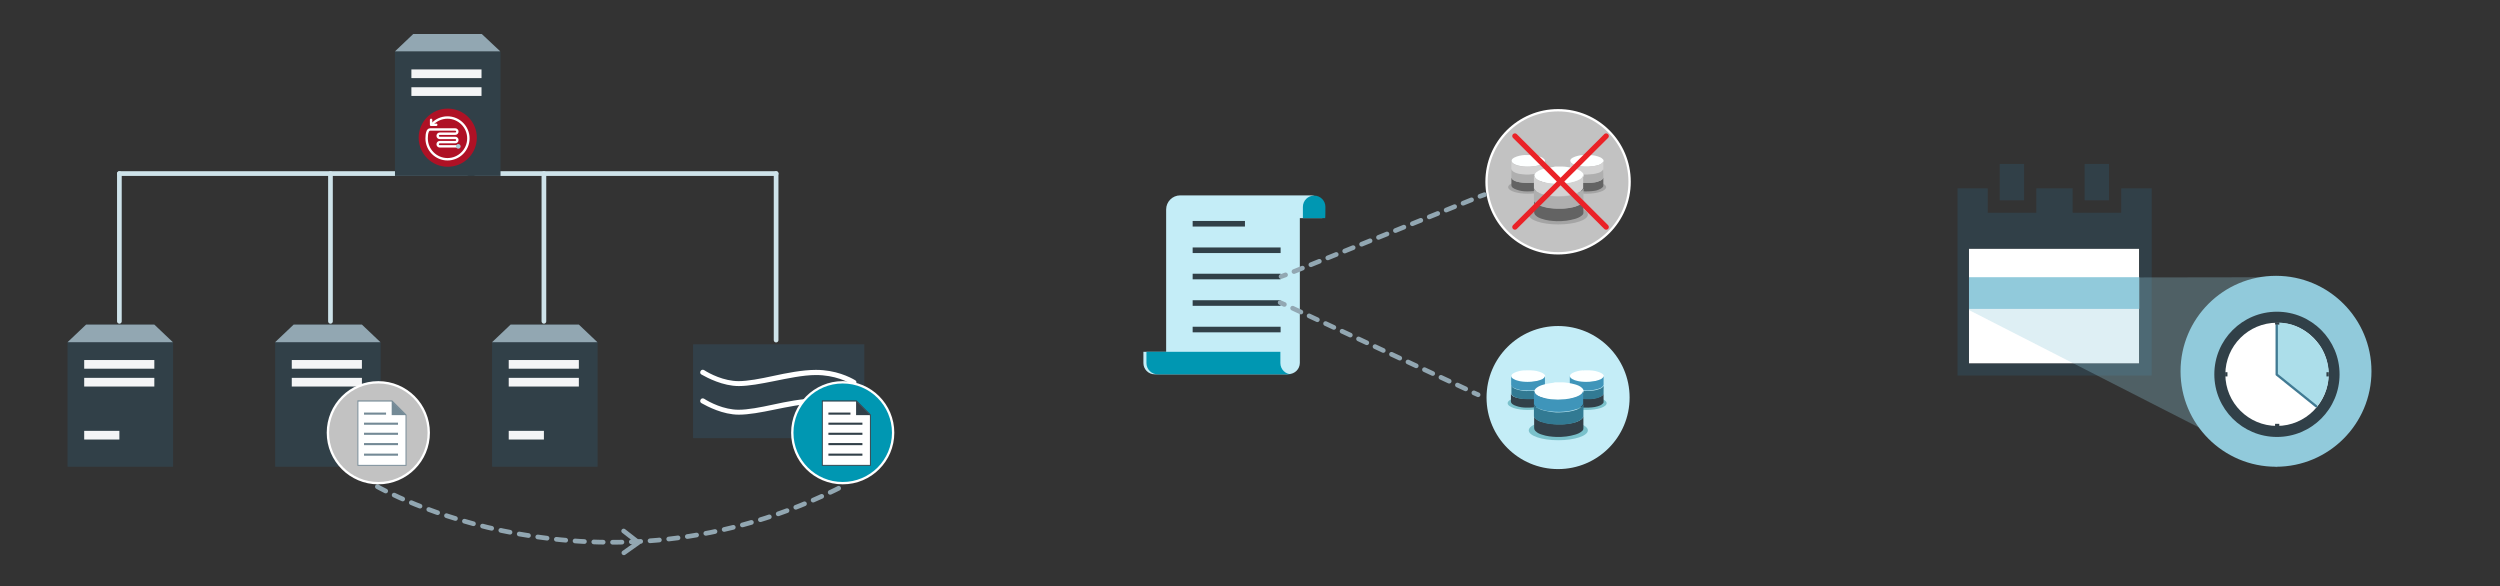 <?xml version="1.0" encoding="utf-8"?>
<!-- Generator: Adobe Illustrator 19.1.0, SVG Export Plug-In . SVG Version: 6.00 Build 0)  -->
<svg version="1.1" id="Layer_1" xmlns="http://www.w3.org/2000/svg" xmlns:xlink="http://www.w3.org/1999/xlink" x="0px" y="0px"
	 viewBox="0 0 1065.9 250" style="enable-background:new 0 0 1065.9 250;" xml:space="preserve">
<rect x="0" y="0" width="1065.9" height="250" fill="#333333" stroke="none"/>
<style type="text/css">
	.st0{fill-rule:evenodd;clip-rule:evenodd;fill:#314048;}
	.st1{fill:#314048;}
	.st2{fill:#FFFFFF;}
	.st3{fill:#91CADB;}
	.st4{fill:#C2C2C2;stroke:#FFFFFF;stroke-miterlimit:10;}
	.st5{opacity:0.43;fill:#7F7F7F;}
	.st6{fill:#FDFFFF;}
	.st7{fill:#D3D3D3;}
	.st8{fill:#636363;}
	.st9{fill:#AFAFAF;}
	.st10{fill:#C4EDF7;}
	.st11{opacity:0.43;fill:#1B8793;}
	.st12{fill:#3F95BA;}
	.st13{fill:#324049;}
	.st14{fill:#327A93;}
	.st15{fill:#0097B2;}
	.st16{fill:none;stroke:#314048;stroke-width:2.385;stroke-miterlimit:10;}
	.st17{fill:none;stroke:#EA2227;stroke-width:2.271;stroke-linecap:round;stroke-linejoin:round;stroke-miterlimit:10;}
	.st18{opacity:0.3;fill:#91CADB;}
	.st19{fill:#ACDEEA;}
	.st20{fill:none;stroke:#417A93;stroke-width:1.005;stroke-linecap:round;stroke-linejoin:round;stroke-miterlimit:10;}
	.st21{fill:none;stroke:#92A7B2;stroke-width:2;stroke-linecap:round;stroke-linejoin:round;}
	.st22{fill:none;stroke:#92A7B2;stroke-width:2;stroke-linecap:round;stroke-linejoin:round;stroke-dasharray:3.888,3.888;}
	.st23{fill:none;stroke:#92A7B2;stroke-width:2;stroke-linecap:round;stroke-linejoin:round;stroke-dasharray:3.876,3.876;}
	.st24{fill:#F4F5F6;}
	.st25{fill:#92A7B2;}
	.st26{fill:#0097B2;stroke:#FFFFFF;stroke-miterlimit:10;}
	.st27{fill:#FFFFFF;stroke:#324049;stroke-width:0.429;stroke-miterlimit:10;}
	.st28{fill:none;stroke:#CEE3EA;stroke-width:2;stroke-linecap:round;stroke-linejoin:round;stroke-miterlimit:10;}
	
		.st29{fill:none;stroke:#92A7B2;stroke-width:2;stroke-linecap:round;stroke-linejoin:round;stroke-miterlimit:10;stroke-dasharray:4;}
	.st30{fill:none;stroke:#92A7B2;stroke-width:1.995;stroke-linecap:round;stroke-linejoin:round;stroke-miterlimit:10;}
	.st31{fill:#748A96;}
	.st32{fill-rule:evenodd;clip-rule:evenodd;fill:#AF1125;}
	
		.st33{fill-rule:evenodd;clip-rule:evenodd;fill:none;stroke:#FFFFFF;stroke-width:1.03;stroke-linecap:round;stroke-linejoin:round;stroke-miterlimit:22.926;}
	.st34{fill-rule:evenodd;clip-rule:evenodd;fill:#A8C9D4;}
</style>
<g>
	<g>
		<path class="st0" d="M904.4,80.3v10.4h-20.7V80.3h-15.5v10.4h-20.7V80.3h-12.9v79.8h82.8V80.3H904.4z M912.1,154.9h-72.5v-48.8
			h72.5V154.9z"/>
	</g>
	<rect x="852.6" y="69.9" class="st1" width="10.4" height="15.5"/>
	<rect x="888.8" y="69.9" class="st1" width="10.4" height="15.5"/>
	<rect x="839.5" y="106.1" class="st2" width="72.5" height="48.8"/>
	<polygon class="st3" points="912.1,131.7 839.5,131.7 839.5,118.2 912.1,118.2 	"/>
	<line class="st1" x1="839.7" y1="118.2" x2="912.1" y2="118.2"/>
	<line class="st1" x1="912.1" y1="131.7" x2="839.7" y2="131.7"/>
	<line class="st1" x1="912.1" y1="144" x2="839.7" y2="144"/>
	<line class="st1" x1="853.1" y1="154.9" x2="853.1" y2="106.1"/>
	<line class="st1" x1="869.1" y1="154.9" x2="869.1" y2="106.1"/>
	<line class="st1" x1="883.9" y1="154.9" x2="883.9" y2="106.1"/>
	<line class="st1" x1="898.7" y1="154.9" x2="898.7" y2="106.1"/>
</g>
<g>
	<circle class="st4" cx="664.3" cy="77.5" r="30.5"/>
</g>
<g>
	<ellipse class="st5" cx="651.4" cy="79.8" rx="8.4" ry="2.8"/>
	<g>
		<path class="st6" d="M650.5,66.1c0.7,0,1.3,0,2,0c0,0,0,0,0.1,0c0.5,0,0.9,0.1,1.4,0.1c0.8,0.1,1.5,0.2,2.3,0.5
			c0.7,0.2,1.4,0.5,1.9,1c0.3,0.2,0.5,0.5,0.5,0.9c0,0.2-0.1,0.4-0.3,0.6c-0.2,0.3-0.6,0.5-0.9,0.7c-0.6,0.4-1.3,0.6-2,0.7
			c-0.6,0.2-1.3,0.3-2,0.3c-0.4,0-0.8,0.1-1.2,0.1c-0.6,0-1.3,0-1.9,0c-0.7,0-1.3-0.1-2-0.2c-1-0.2-1.9-0.4-2.8-0.9
			c-0.5-0.3-1-0.6-1.1-1.3c0-0.2,0-0.3,0.1-0.5c0.2-0.4,0.6-0.7,1-0.9c1.4-0.7,2.9-1,4.4-1.1C650.1,66.1,650.3,66.1,650.5,66.1z"/>
		<path class="st7" d="M644.4,72.3c0-0.7,0-1.5,0-2.2c0-0.5,0-1,0-1.4c0.1,0.7,0.6,1,1.1,1.3c0.9,0.5,1.8,0.7,2.8,0.9
			c0.7,0.1,1.3,0.2,2,0.2c0.6,0,1.3,0.1,1.9,0c0.4,0,0.8,0,1.2-0.1c0.7-0.1,1.3-0.2,2-0.3c0.7-0.2,1.4-0.4,2-0.7
			c0.3-0.2,0.7-0.4,0.9-0.7c0.1-0.2,0.2-0.4,0.3-0.6c0,1.2,0,2.4,0,3.7c-0.2,0.5-0.5,0.8-0.9,1.1c-0.4,0.2-0.7,0.4-1.1,0.5
			c-1.5,0.5-3,0.7-4.5,0.7c-1,0-1.9,0-2.9-0.1c-1.1-0.1-2.2-0.4-3.3-0.8C645.2,73.3,644.6,73,644.4,72.3z"/>
		<path class="st8" d="M658.6,75.8c0,1.1,0,2.3,0,3.4c0,0.3-0.2,0.6-0.5,0.8c-0.5,0.5-1.2,0.7-1.8,1c-0.8,0.3-1.7,0.4-2.6,0.5
			c-0.9,0.1-1.9,0.1-2.8,0.1c-1.4,0-2.8-0.2-4.2-0.7c-0.6-0.2-1.3-0.5-1.8-0.9c-0.3-0.3-0.5-0.6-0.5-1.1c0-1.1,0-2.1,0-3.2
			c0.1,0.2,0.2,0.4,0.3,0.6c0.5,0.6,1.2,0.8,1.9,1.1c0.8,0.3,1.6,0.4,2.5,0.5c0.6,0.1,1.3,0.1,1.9,0.1c0.5,0,0.9,0,1.4,0
			c0.5,0,1.1-0.1,1.6-0.1c1.1-0.1,2.1-0.4,3.1-0.8C657.7,76.9,658.3,76.5,658.6,75.8z"/>
		<path class="st9" d="M658.6,75.8c-0.3,0.7-0.8,1-1.5,1.3c-1,0.5-2,0.7-3.1,0.8c-0.5,0.1-1.1,0.1-1.6,0.1c-0.5,0-0.9,0-1.4,0
			c-0.6,0-1.3-0.1-1.9-0.1c-0.8-0.1-1.7-0.3-2.5-0.5c-0.7-0.2-1.4-0.5-1.9-1.1c-0.2-0.2-0.2-0.4-0.3-0.6c0-1.2,0-2.4,0-3.6
			c0.2,0.7,0.8,1.1,1.4,1.4c1,0.5,2.1,0.7,3.3,0.8c1,0.1,1.9,0.2,2.9,0.1c1.5-0.1,3-0.2,4.5-0.7c0.4-0.1,0.8-0.3,1.1-0.5
			c0.4-0.3,0.8-0.6,0.9-1.1C658.6,73.5,658.6,74.6,658.6,75.8z"/>
	</g>
</g>
<g>
	<ellipse class="st5" cx="676.4" cy="79.8" rx="8.4" ry="2.8"/>
	<g>
		<path class="st6" d="M675.5,66.1c0.7,0,1.3,0,2,0c0,0,0,0,0.1,0c0.5,0,0.9,0.1,1.4,0.1c0.8,0.1,1.5,0.2,2.3,0.5
			c0.7,0.2,1.4,0.5,1.9,1c0.3,0.2,0.5,0.5,0.5,0.9c0,0.2-0.1,0.4-0.3,0.6c-0.2,0.3-0.6,0.5-0.9,0.7c-0.6,0.4-1.3,0.6-2,0.7
			c-0.6,0.2-1.3,0.3-2,0.3c-0.4,0-0.8,0.1-1.2,0.1c-0.6,0-1.3,0-1.9,0c-0.7,0-1.3-0.1-2-0.2c-1-0.2-1.9-0.4-2.8-0.9
			c-0.5-0.3-1-0.6-1.1-1.3c0-0.2,0-0.3,0.1-0.5c0.2-0.4,0.6-0.7,1-0.9c1.4-0.7,2.9-1,4.4-1.1C675.1,66.1,675.3,66.1,675.5,66.1z"/>
		<path class="st7" d="M669.4,72.3c0-0.7,0-1.5,0-2.2c0-0.5,0-1,0-1.4c0.1,0.7,0.6,1,1.1,1.3c0.9,0.5,1.8,0.7,2.8,0.9
			c0.7,0.1,1.3,0.2,2,0.2c0.6,0,1.3,0.1,1.9,0c0.4,0,0.8,0,1.2-0.1c0.7-0.1,1.3-0.2,2-0.3c0.7-0.2,1.4-0.4,2-0.7
			c0.3-0.2,0.7-0.4,0.9-0.7c0.1-0.2,0.2-0.4,0.3-0.6c0,1.2,0,2.4,0,3.7c-0.2,0.5-0.5,0.8-0.9,1.1c-0.4,0.2-0.7,0.4-1.1,0.5
			c-1.5,0.5-3,0.7-4.5,0.7c-1,0-1.9,0-2.9-0.1c-1.1-0.1-2.2-0.4-3.3-0.8C670.2,73.3,669.6,73,669.4,72.3z"/>
		<path class="st8" d="M683.6,75.8c0,1.1,0,2.3,0,3.4c0,0.3-0.2,0.6-0.5,0.8c-0.5,0.5-1.2,0.7-1.8,1c-0.8,0.3-1.7,0.4-2.6,0.5
			c-0.9,0.1-1.9,0.1-2.8,0.1c-1.4,0-2.8-0.2-4.2-0.7c-0.6-0.2-1.3-0.5-1.8-0.9c-0.3-0.3-0.5-0.6-0.5-1.1c0-1.1,0-2.1,0-3.2
			c0.1,0.2,0.2,0.4,0.3,0.6c0.5,0.6,1.2,0.8,1.9,1.1c0.8,0.3,1.6,0.4,2.5,0.5c0.6,0.1,1.3,0.1,1.9,0.1c0.5,0,0.9,0,1.4,0
			c0.5,0,1.1-0.1,1.6-0.1c1.1-0.1,2.1-0.4,3.1-0.8C682.7,76.9,683.3,76.5,683.6,75.8z"/>
		<path class="st9" d="M683.6,75.8c-0.3,0.7-0.8,1-1.5,1.3c-1,0.5-2,0.7-3.1,0.8c-0.5,0.1-1.1,0.1-1.6,0.1c-0.5,0-0.9,0-1.4,0
			c-0.6,0-1.3-0.1-1.9-0.1c-0.8-0.1-1.7-0.3-2.5-0.5c-0.7-0.2-1.4-0.5-1.9-1.1c-0.2-0.2-0.2-0.4-0.3-0.6c0-1.2,0-2.4,0-3.6
			c0.2,0.7,0.8,1.1,1.4,1.4c1,0.5,2.1,0.7,3.3,0.8c1,0.1,1.9,0.2,2.9,0.1c1.5-0.1,3-0.2,4.5-0.7c0.4-0.1,0.8-0.3,1.1-0.5
			c0.4-0.3,0.8-0.6,0.9-1.1C683.6,73.5,683.6,74.6,683.6,75.8z"/>
	</g>
</g>
<g>
	<ellipse class="st5" cx="664.4" cy="91.5" rx="12.6" ry="4.2"/>
	<g>
		<path class="st6" d="M663.1,71c1,0,1.9,0,2.9,0c0,0,0.1,0,0.1,0c0.7,0,1.4,0.1,2.1,0.2c1.1,0.1,2.3,0.4,3.4,0.7
			c1,0.3,2.1,0.7,2.9,1.5c0.4,0.4,0.7,0.8,0.7,1.4c0,0.3-0.2,0.6-0.4,0.9c-0.4,0.5-0.8,0.8-1.3,1.1c-1,0.5-2,0.8-3,1.1
			c-1,0.2-1.9,0.4-2.9,0.5c-0.6,0.1-1.2,0.1-1.8,0.1c-0.9,0.1-1.9,0-2.8,0c-1-0.1-2-0.2-3-0.3c-1.4-0.3-2.8-0.6-4.1-1.3
			c-0.8-0.4-1.5-1-1.7-2c0-0.3,0-0.5,0.2-0.7c0.3-0.6,0.9-1,1.4-1.3c2-1.1,4.3-1.4,6.5-1.7C662.4,71.1,662.7,71.1,663.1,71z"/>
		<path class="st7" d="M654,80.2c0-1.1,0-2.2,0-3.3c0-0.7,0-1.4,0-2.2c0.2,1,0.9,1.5,1.7,2c1.3,0.7,2.7,1,4.1,1.3c1,0.2,2,0.3,3,0.3
			c0.9,0.1,1.9,0.1,2.8,0c0.6,0,1.2-0.1,1.8-0.1c1-0.1,2-0.3,2.9-0.5c1.1-0.3,2.1-0.6,3-1.1c0.5-0.3,1-0.6,1.3-1.1
			c0.2-0.3,0.3-0.6,0.4-0.9c0,1.8,0,3.6,0,5.5c-0.2,0.7-0.7,1.2-1.4,1.6c-0.5,0.3-1.1,0.6-1.7,0.8c-2.2,0.8-4.4,1-6.7,1.1
			c-1.5,0-2.9,0-4.3-0.2c-1.7-0.2-3.3-0.5-4.9-1.3C655.2,81.8,654.3,81.3,654,80.2z"/>
		<path class="st8" d="M675.1,85.6c0,1.7,0,3.4,0,5.1c0,0.5-0.3,0.9-0.7,1.2c-0.8,0.7-1.8,1.1-2.8,1.4c-1.3,0.4-2.5,0.6-3.8,0.8
			c-1.4,0.2-2.8,0.2-4.2,0.2c-2.1-0.1-4.2-0.3-6.2-1c-1-0.3-1.9-0.7-2.6-1.4c-0.5-0.4-0.7-0.9-0.7-1.6c0-1.6,0-3.2,0-4.8
			c0.1,0.3,0.3,0.6,0.5,0.8c0.8,0.8,1.8,1.3,2.9,1.6c1.2,0.4,2.4,0.6,3.7,0.8c0.9,0.1,1.9,0.2,2.8,0.2c0.7,0,1.3,0,2,0
			c0.8,0,1.6-0.1,2.4-0.2c1.6-0.2,3.2-0.5,4.6-1.2C673.8,87.1,674.7,86.6,675.1,85.6z"/>
		<path class="st9" d="M675.1,85.6c-0.4,1-1.3,1.6-2.2,2c-1.5,0.7-3,1-4.6,1.2c-0.8,0.1-1.6,0.2-2.4,0.2c-0.7,0-1.3,0-2,0
			c-0.9,0-1.9-0.1-2.8-0.2c-1.3-0.1-2.5-0.4-3.7-0.8c-1.1-0.3-2.1-0.8-2.9-1.6c-0.2-0.2-0.3-0.5-0.5-0.8c0-1.8,0-3.5,0-5.3
			c0.3,1.1,1.2,1.6,2.2,2c1.5,0.7,3.2,1,4.9,1.3c1.4,0.2,2.9,0.3,4.3,0.2c2.3-0.1,4.5-0.3,6.7-1.1c0.6-0.2,1.2-0.5,1.7-0.8
			c0.6-0.4,1.1-0.9,1.4-1.6C675.1,82,675.1,83.8,675.1,85.6z"/>
	</g>
</g>
<g>
	<circle class="st10" cx="664.3" cy="169.5" r="30.5"/>
</g>
<g>
	<ellipse class="st11" cx="651.4" cy="171.9" rx="8.6" ry="2.9"/>
	<g>
		<path class="st6" d="M650.5,157.9c0.7,0,1.3,0,2,0c0,0,0,0,0.1,0c0.5,0,0.9,0.1,1.4,0.1c0.8,0.1,1.5,0.2,2.3,0.5
			c0.7,0.2,1.4,0.5,2,1c0.3,0.2,0.5,0.5,0.5,0.9c0,0.2-0.1,0.4-0.3,0.6c-0.2,0.3-0.6,0.5-0.9,0.7c-0.7,0.4-1.4,0.6-2.1,0.7
			c-0.7,0.2-1.3,0.3-2,0.3c-0.4,0-0.8,0.1-1.2,0.1c-0.6,0-1.3,0-1.9,0c-0.7,0-1.4-0.1-2-0.2c-1-0.2-1.9-0.4-2.8-0.9
			c-0.5-0.3-1-0.6-1.2-1.3c0-0.2,0-0.3,0.1-0.5c0.2-0.4,0.6-0.7,1-0.9c1.4-0.7,2.9-1,4.4-1.1C650.1,158,650.3,158,650.5,157.9z"/>
		<path class="st12" d="M644.3,164.2c0-0.8,0-1.5,0-2.3c0-0.5,0-1,0-1.5c0.1,0.7,0.6,1,1.2,1.3c0.9,0.5,1.8,0.7,2.8,0.9
			c0.7,0.1,1.3,0.2,2,0.2c0.6,0,1.3,0.1,1.9,0c0.4,0,0.8,0,1.2-0.1c0.7-0.1,1.3-0.2,2-0.3c0.7-0.2,1.4-0.4,2.1-0.7
			c0.3-0.2,0.7-0.4,0.9-0.7c0.1-0.2,0.2-0.4,0.3-0.6c0,1.2,0,2.5,0,3.7c-0.2,0.5-0.5,0.8-0.9,1.1c-0.4,0.2-0.7,0.4-1.1,0.5
			c-1.5,0.5-3,0.7-4.6,0.8c-1,0-2,0-3-0.1c-1.1-0.1-2.3-0.4-3.3-0.9C645.1,165.3,644.5,165,644.3,164.2z"/>
		<path class="st13" d="M658.7,167.9c0,1.2,0,2.3,0,3.5c0,0.3-0.2,0.6-0.5,0.8c-0.5,0.5-1.2,0.8-1.9,1c-0.9,0.3-1.7,0.4-2.6,0.5
			c-1,0.1-1.9,0.1-2.9,0.1c-1.4,0-2.9-0.2-4.3-0.7c-0.7-0.2-1.3-0.5-1.8-0.9c-0.3-0.3-0.5-0.6-0.5-1.1c0-1.1,0-2.2,0-3.3
			c0.1,0.2,0.2,0.4,0.3,0.6c0.5,0.6,1.2,0.9,2,1.1c0.8,0.3,1.7,0.4,2.5,0.5c0.6,0.1,1.3,0.1,1.9,0.1c0.5,0,0.9,0,1.4,0
			c0.5,0,1.1-0.1,1.6-0.1c1.1-0.1,2.1-0.4,3.1-0.8C657.8,168.9,658.4,168.6,658.7,167.9z"/>
		<path class="st14" d="M658.7,167.9c-0.3,0.7-0.9,1.1-1.5,1.4c-1,0.5-2.1,0.7-3.1,0.8c-0.5,0.1-1.1,0.1-1.6,0.1c-0.5,0-0.9,0-1.4,0
			c-0.6,0-1.3-0.1-1.9-0.1c-0.9-0.1-1.7-0.3-2.5-0.5c-0.7-0.2-1.4-0.5-2-1.1c-0.2-0.2-0.2-0.4-0.3-0.6c0-1.2,0-2.4,0-3.6
			c0.2,0.7,0.8,1.1,1.5,1.4c1,0.5,2.2,0.7,3.3,0.9c1,0.1,2,0.2,3,0.1c1.6-0.1,3.1-0.2,4.6-0.8c0.4-0.1,0.8-0.3,1.1-0.5
			c0.4-0.3,0.8-0.6,0.9-1.1C658.7,165.4,658.7,166.6,658.7,167.9z"/>
	</g>
</g>
<g>
	<ellipse class="st11" cx="676.4" cy="171.9" rx="8.6" ry="2.9"/>
	<g>
		<path class="st6" d="M675.5,157.9c0.7,0,1.3,0,2,0c0,0,0,0,0.1,0c0.5,0,0.9,0.1,1.4,0.1c0.8,0.1,1.5,0.2,2.3,0.5
			c0.7,0.2,1.4,0.5,2,1c0.3,0.2,0.5,0.5,0.5,0.9c0,0.2-0.1,0.4-0.3,0.6c-0.2,0.3-0.6,0.5-0.9,0.7c-0.7,0.4-1.4,0.6-2.1,0.7
			c-0.7,0.2-1.3,0.3-2,0.3c-0.4,0-0.8,0.1-1.2,0.1c-0.6,0-1.3,0-1.9,0c-0.7,0-1.4-0.1-2-0.2c-1-0.2-1.9-0.4-2.8-0.9
			c-0.5-0.3-1-0.6-1.2-1.3c0-0.2,0-0.3,0.1-0.5c0.2-0.4,0.6-0.7,1-0.9c1.4-0.7,2.9-1,4.4-1.1C675.1,158,675.3,158,675.5,157.9z"/>
		<path class="st12" d="M669.3,164.2c0-0.8,0-1.5,0-2.3c0-0.5,0-1,0-1.5c0.1,0.7,0.6,1,1.2,1.3c0.9,0.5,1.8,0.7,2.8,0.9
			c0.7,0.1,1.3,0.2,2,0.2c0.6,0,1.3,0.1,1.9,0c0.4,0,0.8,0,1.2-0.1c0.7-0.1,1.3-0.2,2-0.3c0.7-0.2,1.4-0.4,2.1-0.7
			c0.3-0.2,0.7-0.4,0.9-0.7c0.1-0.2,0.2-0.4,0.3-0.6c0,1.2,0,2.5,0,3.7c-0.2,0.5-0.5,0.8-0.9,1.1c-0.4,0.2-0.7,0.4-1.1,0.5
			c-1.5,0.5-3,0.7-4.6,0.8c-1,0-2,0-3-0.1c-1.1-0.1-2.3-0.4-3.3-0.9C670.1,165.3,669.5,165,669.3,164.2z"/>
		<path class="st13" d="M683.7,167.9c0,1.2,0,2.3,0,3.5c0,0.3-0.2,0.6-0.5,0.8c-0.5,0.5-1.2,0.8-1.9,1c-0.9,0.3-1.7,0.4-2.6,0.5
			c-1,0.1-1.9,0.1-2.9,0.1c-1.4,0-2.9-0.2-4.3-0.7c-0.7-0.2-1.3-0.5-1.8-0.9c-0.3-0.3-0.5-0.6-0.5-1.1c0-1.1,0-2.2,0-3.3
			c0.1,0.2,0.2,0.4,0.3,0.6c0.5,0.6,1.2,0.9,2,1.1c0.8,0.3,1.7,0.4,2.5,0.5c0.6,0.1,1.3,0.1,1.9,0.1c0.5,0,0.9,0,1.4,0
			c0.5,0,1.1-0.1,1.6-0.1c1.1-0.1,2.1-0.4,3.1-0.8C682.8,168.9,683.4,168.6,683.7,167.9z"/>
		<path class="st14" d="M683.7,167.9c-0.3,0.7-0.9,1.1-1.5,1.4c-1,0.5-2.1,0.7-3.1,0.8c-0.5,0.1-1.1,0.1-1.6,0.1c-0.5,0-0.9,0-1.4,0
			c-0.6,0-1.3-0.1-1.9-0.1c-0.9-0.1-1.7-0.3-2.5-0.5c-0.7-0.2-1.4-0.5-2-1.1c-0.2-0.2-0.2-0.4-0.3-0.6c0-1.2,0-2.4,0-3.6
			c0.2,0.7,0.8,1.1,1.5,1.4c1,0.5,2.2,0.7,3.3,0.9c1,0.1,2,0.2,3,0.1c1.6-0.1,3.1-0.2,4.6-0.8c0.4-0.1,0.8-0.3,1.1-0.5
			c0.4-0.3,0.8-0.6,0.9-1.1C683.7,165.4,683.7,166.6,683.7,167.9z"/>
	</g>
</g>
<g>
	<ellipse class="st11" cx="664.4" cy="183.5" rx="12.6" ry="4.2"/>
	<g>
		<path class="st6" d="M663.1,163c1,0,1.9,0,2.9,0c0,0,0.1,0,0.1,0c0.7,0,1.4,0.1,2.1,0.2c1.1,0.1,2.3,0.4,3.4,0.7
			c1,0.3,2.1,0.7,2.9,1.5c0.4,0.4,0.7,0.8,0.7,1.4c0,0.3-0.2,0.6-0.4,0.9c-0.4,0.5-0.8,0.8-1.3,1.1c-1,0.5-2,0.8-3,1.1
			c-1,0.2-1.9,0.4-2.9,0.5c-0.6,0.1-1.2,0.1-1.8,0.1c-0.9,0.1-1.9,0-2.8,0c-1-0.1-2-0.2-3-0.3c-1.4-0.3-2.8-0.6-4.1-1.3
			c-0.8-0.4-1.5-1-1.7-2c0-0.3,0-0.5,0.2-0.7c0.3-0.6,0.9-1,1.4-1.3c2-1.1,4.3-1.4,6.5-1.7C662.4,163.1,662.7,163.1,663.1,163z"/>
		<path class="st12" d="M654,172.2c0-1.1,0-2.2,0-3.3c0-0.7,0-1.4,0-2.2c0.2,1,0.9,1.5,1.7,2c1.3,0.7,2.7,1,4.1,1.3
			c1,0.2,2,0.3,3,0.3c0.9,0.1,1.9,0.1,2.8,0c0.6,0,1.2-0.1,1.8-0.1c1-0.1,2-0.3,2.9-0.5c1.1-0.3,2.1-0.6,3-1.1
			c0.5-0.3,1-0.6,1.3-1.1c0.2-0.3,0.3-0.6,0.4-0.9c0,1.8,0,3.6,0,5.5c-0.2,0.7-0.7,1.2-1.4,1.6c-0.5,0.3-1.1,0.6-1.7,0.8
			c-2.2,0.8-4.4,1-6.7,1.1c-1.5,0-2.9,0-4.3-0.2c-1.7-0.2-3.3-0.5-4.9-1.3C655.2,173.8,654.3,173.3,654,172.2z"/>
		<path class="st13" d="M675.1,177.6c0,1.7,0,3.4,0,5.1c0,0.5-0.3,0.9-0.7,1.2c-0.8,0.7-1.8,1.1-2.8,1.4c-1.3,0.4-2.5,0.6-3.8,0.8
			c-1.4,0.2-2.8,0.2-4.2,0.2c-2.1-0.1-4.2-0.3-6.2-1c-1-0.3-1.9-0.7-2.6-1.4c-0.5-0.4-0.7-0.9-0.7-1.6c0-1.6,0-3.2,0-4.8
			c0.1,0.3,0.3,0.6,0.5,0.8c0.8,0.8,1.8,1.3,2.9,1.6c1.2,0.4,2.4,0.6,3.7,0.8c0.9,0.1,1.9,0.2,2.8,0.2c0.7,0,1.3,0,2,0
			c0.8,0,1.6-0.1,2.4-0.2c1.6-0.2,3.2-0.5,4.6-1.2C673.8,179.1,674.7,178.6,675.1,177.6z"/>
		<path class="st14" d="M675.1,177.6c-0.4,1-1.3,1.6-2.2,2c-1.5,0.7-3,1-4.6,1.2c-0.8,0.1-1.6,0.2-2.4,0.2c-0.7,0-1.3,0-2,0
			c-0.9,0-1.9-0.1-2.8-0.2c-1.3-0.1-2.5-0.4-3.7-0.8c-1.1-0.3-2.1-0.8-2.9-1.6c-0.2-0.2-0.3-0.5-0.5-0.8c0-1.8,0-3.5,0-5.3
			c0.3,1.1,1.2,1.6,2.2,2c1.5,0.7,3.2,1,4.9,1.3c1.4,0.2,2.9,0.3,4.3,0.2c2.3-0.1,4.5-0.3,6.7-1.1c0.6-0.2,1.2-0.5,1.7-0.8
			c0.6-0.4,1.1-0.9,1.4-1.6C675.1,174,675.1,175.8,675.1,177.6z"/>
	</g>
</g>
<g>
	<path class="st10" d="M563.9,89.2c0-0.5-0.1-0.9-0.2-1.3c-0.1-2.6-2.2-4.6-4.8-4.6c-0.1,0-55.5,0-55.7,0c-3.3,0-6,2.7-6,6
		c0,0.2,0,60.7,0,60.7h-9.7c0,0,0,4.6,0,4.8c0,2.6,2.1,4.8,4.8,4.8c0.2,0,15.8,0,29.3,0c12.3,0,26.4,0,26.6,0c0.4,0,0.8,0,1.2-0.1
		c2.6,0,4.8-2.1,4.8-4.8c0-0.2,0-61.7,0-61.7h9.5l0,0h0.1C563.9,92.9,563.9,89.6,563.9,89.2z"/>
	<path class="st15" d="M550.7,159.6c-2.6,0-4.8-2.1-4.8-4.8c0-0.4,0-4.8,0-4.8h-57.1c0,0,0,4.6,0,4.8c0,2.6,2.1,4.8,4.8,4.8
		C493.8,159.6,550.9,159.6,550.7,159.6z"/>
	<path class="st15" d="M565.1,88.2c0-2.6-2.1-4.8-4.8-4.8c-2.6,0-4.8,2.1-4.8,4.8c0,0.4,0,4.8,0,4.8h9.5
		C565.1,92.9,565.1,88.4,565.1,88.2z"/>
	<g>
		<line class="st16" x1="508.5" y1="117.9" x2="546" y2="117.9"/>
		<line class="st16" x1="508.5" y1="129.2" x2="546" y2="129.2"/>
		<line class="st16" x1="508.5" y1="140.5" x2="546" y2="140.5"/>
		<line class="st16" x1="508.5" y1="106.7" x2="546" y2="106.7"/>
		<line class="st16" x1="508.5" y1="95.4" x2="530.8" y2="95.4"/>
	</g>
</g>
<line class="st17" x1="645.9" y1="58" x2="684.8" y2="96.8"/>
<line class="st17" x1="684.8" y1="58" x2="645.9" y2="96.8"/>
<polygon class="st18" points="839.5,118.4 970.9,118.2 970.9,199.3 839.5,132.2 "/>
<g>
	<g>
		<circle class="st3" cx="970.4" cy="158.3" r="40.7"/>
	</g>
	<g>
		<g>
			<circle class="st1" cx="970.8" cy="159.6" r="26.7"/>
			<circle class="st2" cx="970.8" cy="159.6" r="22"/>
			<path class="st19" d="M970.8,137.6l-0.1,22.1l17.1,13.7c0,0,10-10.9,2-25C989.8,148.4,983.4,137.2,970.8,137.6z"/>
		</g>
		<polyline class="st20" points="970.7,138.7 970.7,159.7 987.5,173.2 		"/>
	</g>
	<rect x="970" y="137.4" class="st1" width="1.8" height="1"/>
	<rect x="970" y="180.7" class="st1" width="1.8" height="1"/>
	<rect x="991.9" y="158.7" class="st1" width="1" height="1.8"/>
	<rect x="948.7" y="158.7" class="st1" width="1" height="1.8"/>
</g>
<g>
	<g>
		<line class="st21" x1="632.9" y1="83" x2="631" y2="83.7"/>
		<line class="st22" x1="627.4" y1="85.2" x2="549.9" y2="116.5"/>
		<line class="st21" x1="548.1" y1="117.2" x2="546.2" y2="117.9"/>
	</g>
</g>
<g>
	<g>
		<line class="st21" x1="630.2" y1="168.3" x2="628.4" y2="167.5"/>
		<line class="st23" x1="624.9" y1="165.8" x2="549.4" y2="130.6"/>
		<line class="st21" x1="547.6" y1="129.8" x2="545.8" y2="129"/>
	</g>
</g>
<g>
	<g>
		<g>
			<polygon class="st1" points="254.8,199 209.8,199 209.8,146 217.7,138.4 246.8,138.4 254.8,146 			"/>
		</g>
		<g>
			<rect x="216.9" y="153.5" class="st24" width="29.9" height="3.7"/>
			<rect x="216.9" y="161.1" class="st24" width="29.9" height="3.7"/>
			<rect x="216.9" y="183.7" class="st24" width="15" height="3.7"/>
		</g>
		<g>
			<g>
				<polygon class="st25" points="246.8,138.4 217.7,138.4 209.8,145.9 254.7,145.9 				"/>
			</g>
		</g>
	</g>
	<g>
		<g>
			<polygon class="st1" points="162.3,199 117.3,199 117.3,146 125.2,138.4 154.3,138.4 162.3,146 			"/>
		</g>
		<g>
			<rect x="124.4" y="153.5" class="st24" width="29.9" height="3.7"/>
			<rect x="124.4" y="161.1" class="st24" width="29.9" height="3.7"/>
		</g>
		<g>
			<g>
				<polygon class="st25" points="154.3,138.4 125.2,138.4 117.3,145.9 162.2,145.9 				"/>
			</g>
		</g>
	</g>
	<g>
		<g>
			<polygon class="st1" points="73.8,199 28.8,199 28.8,146 36.7,138.4 65.8,138.4 73.8,146 			"/>
		</g>
		<g>
			<rect x="35.9" y="153.5" class="st24" width="29.9" height="3.7"/>
			<rect x="35.9" y="161.1" class="st24" width="29.9" height="3.7"/>
			<rect x="35.9" y="183.7" class="st24" width="15" height="3.7"/>
		</g>
		<g>
			<g>
				<polygon class="st25" points="65.8,138.4 36.7,138.4 28.8,145.9 73.7,145.9 				"/>
			</g>
		</g>
	</g>
	<g>
		<rect x="295.5" y="146.8" class="st13" width="73" height="40"/>
	</g>
	<path class="st2" d="M315,164.6c-6.8,0-13.4-3.5-15.9-4.9c-0.6-0.3-0.7-1-0.4-1.5c0.3-0.6,1-0.7,1.5-0.4c2.3,1.5,8.4,4.7,14.7,4.7
		c3.9,0,9.2-1,14.7-2.2c5.5-1.2,12.5-2.6,18.3-2.6c8.4,0,14.5,3.1,16.7,4.4c0.6,0.3,0.7,1,0.4,1.5c-0.3,0.6-1,0.7-1.5,0.4
		c-1.9-1.2-7.6-4.1-15.6-4.1c-5.5,0-12.4,1.5-17.9,2.6S319.2,164.6,315,164.6z"/>
	<path class="st2" d="M315,176.8c-6.8,0-13.4-3.5-15.9-4.9c-0.6-0.3-0.7-1-0.4-1.5c0.3-0.6,1-0.7,1.5-0.4c2.3,1.5,8.4,4.7,14.7,4.7
		c3.9,0,9.2-1,14.7-2.2c5.5-1.2,12.5-2.6,18.3-2.6c8.4,0,14.5,3.1,16.7,4.4c0.6,0.3,0.7,1,0.4,1.5c-0.3,0.6-1,0.7-1.5,0.4
		c-2-1.2-7.7-4.1-15.7-4.1c-5.5,0-12.4,1.5-17.9,2.6C324.6,175.8,319.2,176.8,315,176.8z"/>
	<g>
		<circle class="st26" cx="359.3" cy="184.5" r="21.5"/>
		<g>
			<g>
				<g>
					<polyline class="st2" points="371.1,198.4 371.1,176.9 365.1,171 350.6,171 350.6,198.4 371.3,198.4 					"/>
					<path class="st13" d="M371.3,198.6h-20.9v-27.9h14.8l6.1,6.1L371.3,198.6z M350.8,198.2h20.1v-21.1l-5.9-5.9h-14.2V198.2z"/>
				</g>
				<path class="st27" d="M363.3,188.6"/>
				<polygon class="st13" points="365,177 371,177 365,171 				"/>
			</g>
			<rect x="353.2" y="180.2" class="st13" width="14.5" height="0.9"/>
			<rect x="353.2" y="175.9" class="st13" width="9.4" height="0.9"/>
			<rect x="353.2" y="184.5" class="st13" width="14.5" height="0.9"/>
			<rect x="353.2" y="188.9" class="st13" width="14.5" height="0.9"/>
			<rect x="353.2" y="193.4" class="st13" width="14.5" height="0.9"/>
		</g>
	</g>
	<line class="st28" x1="198.9" y1="74" x2="50.9" y2="74"/>
	<line class="st28" x1="330.9" y1="74" x2="202.9" y2="74"/>
	<line class="st28" x1="50.9" y1="74" x2="50.9" y2="137"/>
	<line class="st28" x1="231.9" y1="74" x2="231.9" y2="137"/>
	<line class="st28" x1="330.9" y1="74" x2="330.9" y2="145"/>
	<line class="st28" x1="140.9" y1="74" x2="140.9" y2="137"/>
	<path class="st29" d="M160.9,207.5c0,0,93.7,54,200-1"/>
	<polyline class="st30" points="265.9,226.4 272.2,231.3 266,235.7 	"/>
	<g>
		<circle class="st4" cx="161.3" cy="184.5" r="21.5"/>
		<g>
			<g>
				<g>
					<polyline class="st2" points="173.1,198.4 173.1,176.9 167.1,171 152.6,171 152.6,198.4 173.3,198.4 					"/>
					<path class="st31" d="M173.3,198.6h-20.9v-27.9h14.8l6.1,6.1L173.3,198.6z M152.8,198.2h20.1v-21.1l-5.9-5.9h-14.2V198.2z"/>
				</g>
				<path class="st27" d="M165.3,188.6"/>
				<polygon class="st31" points="167,177 173,177 167,171 				"/>
			</g>
			<rect x="155.2" y="180.2" class="st31" width="14.5" height="0.9"/>
			<rect x="155.2" y="175.9" class="st31" width="9.4" height="0.9"/>
			<rect x="155.2" y="184.5" class="st31" width="14.5" height="0.9"/>
			<rect x="155.2" y="188.9" class="st31" width="14.5" height="0.9"/>
			<rect x="155.2" y="193.4" class="st31" width="14.5" height="0.9"/>
		</g>
	</g>
	<g>
		<g>
			<g>
				<polygon class="st1" points="213.4,75 168.4,75 168.4,22.1 176.2,14.5 205.4,14.5 213.4,22.1 				"/>
			</g>
			<g>
				<rect x="175.4" y="29.6" class="st24" width="29.9" height="3.7"/>
				<rect x="175.4" y="37.2" class="st24" width="29.9" height="3.7"/>
			</g>
			<g>
				<g>
					<polygon class="st25" points="205.4,14.5 176.2,14.5 168.4,21.9 213.3,21.9 					"/>
				</g>
			</g>
		</g>
		<g>
			<circle class="st32" cx="190.9" cy="58.7" r="12.4"/>
			<path class="st33" d="M195.6,62.4h-8.1c-0.5,0-0.9-0.4-0.9-0.9c0-0.5,0.4-0.9,0.9-0.9h3.3h3.3c0.5,0,0.9-0.4,0.9-0.9
				c0-0.5-0.4-0.9-0.9-0.9h-6.6c-0.5,0-0.9-0.4-0.9-0.9c0-0.5,0.4-0.9,0.9-0.9h3.3h3.3c0.5,0,0.9-0.4,0.9-0.9c0-0.5-0.4-0.9-0.9-0.9
				h-10.7c-0.6,0-0.9,0.5-1,0.7c-0.4,0.9-0.5,2-0.5,3.1c0,4.9,4,8.9,8.9,8.9c4.9,0,8.9-4,8.9-8.9c0-4.9-4-8.9-8.9-8.9
				c-2.7,0-5.1,1.2-6.8,3.1"/>
			<path class="st34" d="M196.4,62.4c0,0.6-0.5,1-1,1c-0.6,0-1-0.5-1-1c0-0.6,0.5-1,1-1C195.9,61.4,196.4,61.9,196.4,62.4z"/>
			<polyline class="st33" points="183.8,51.1 183.8,53.2 186,53.2 			"/>
		</g>
	</g>
</g>
</svg>
